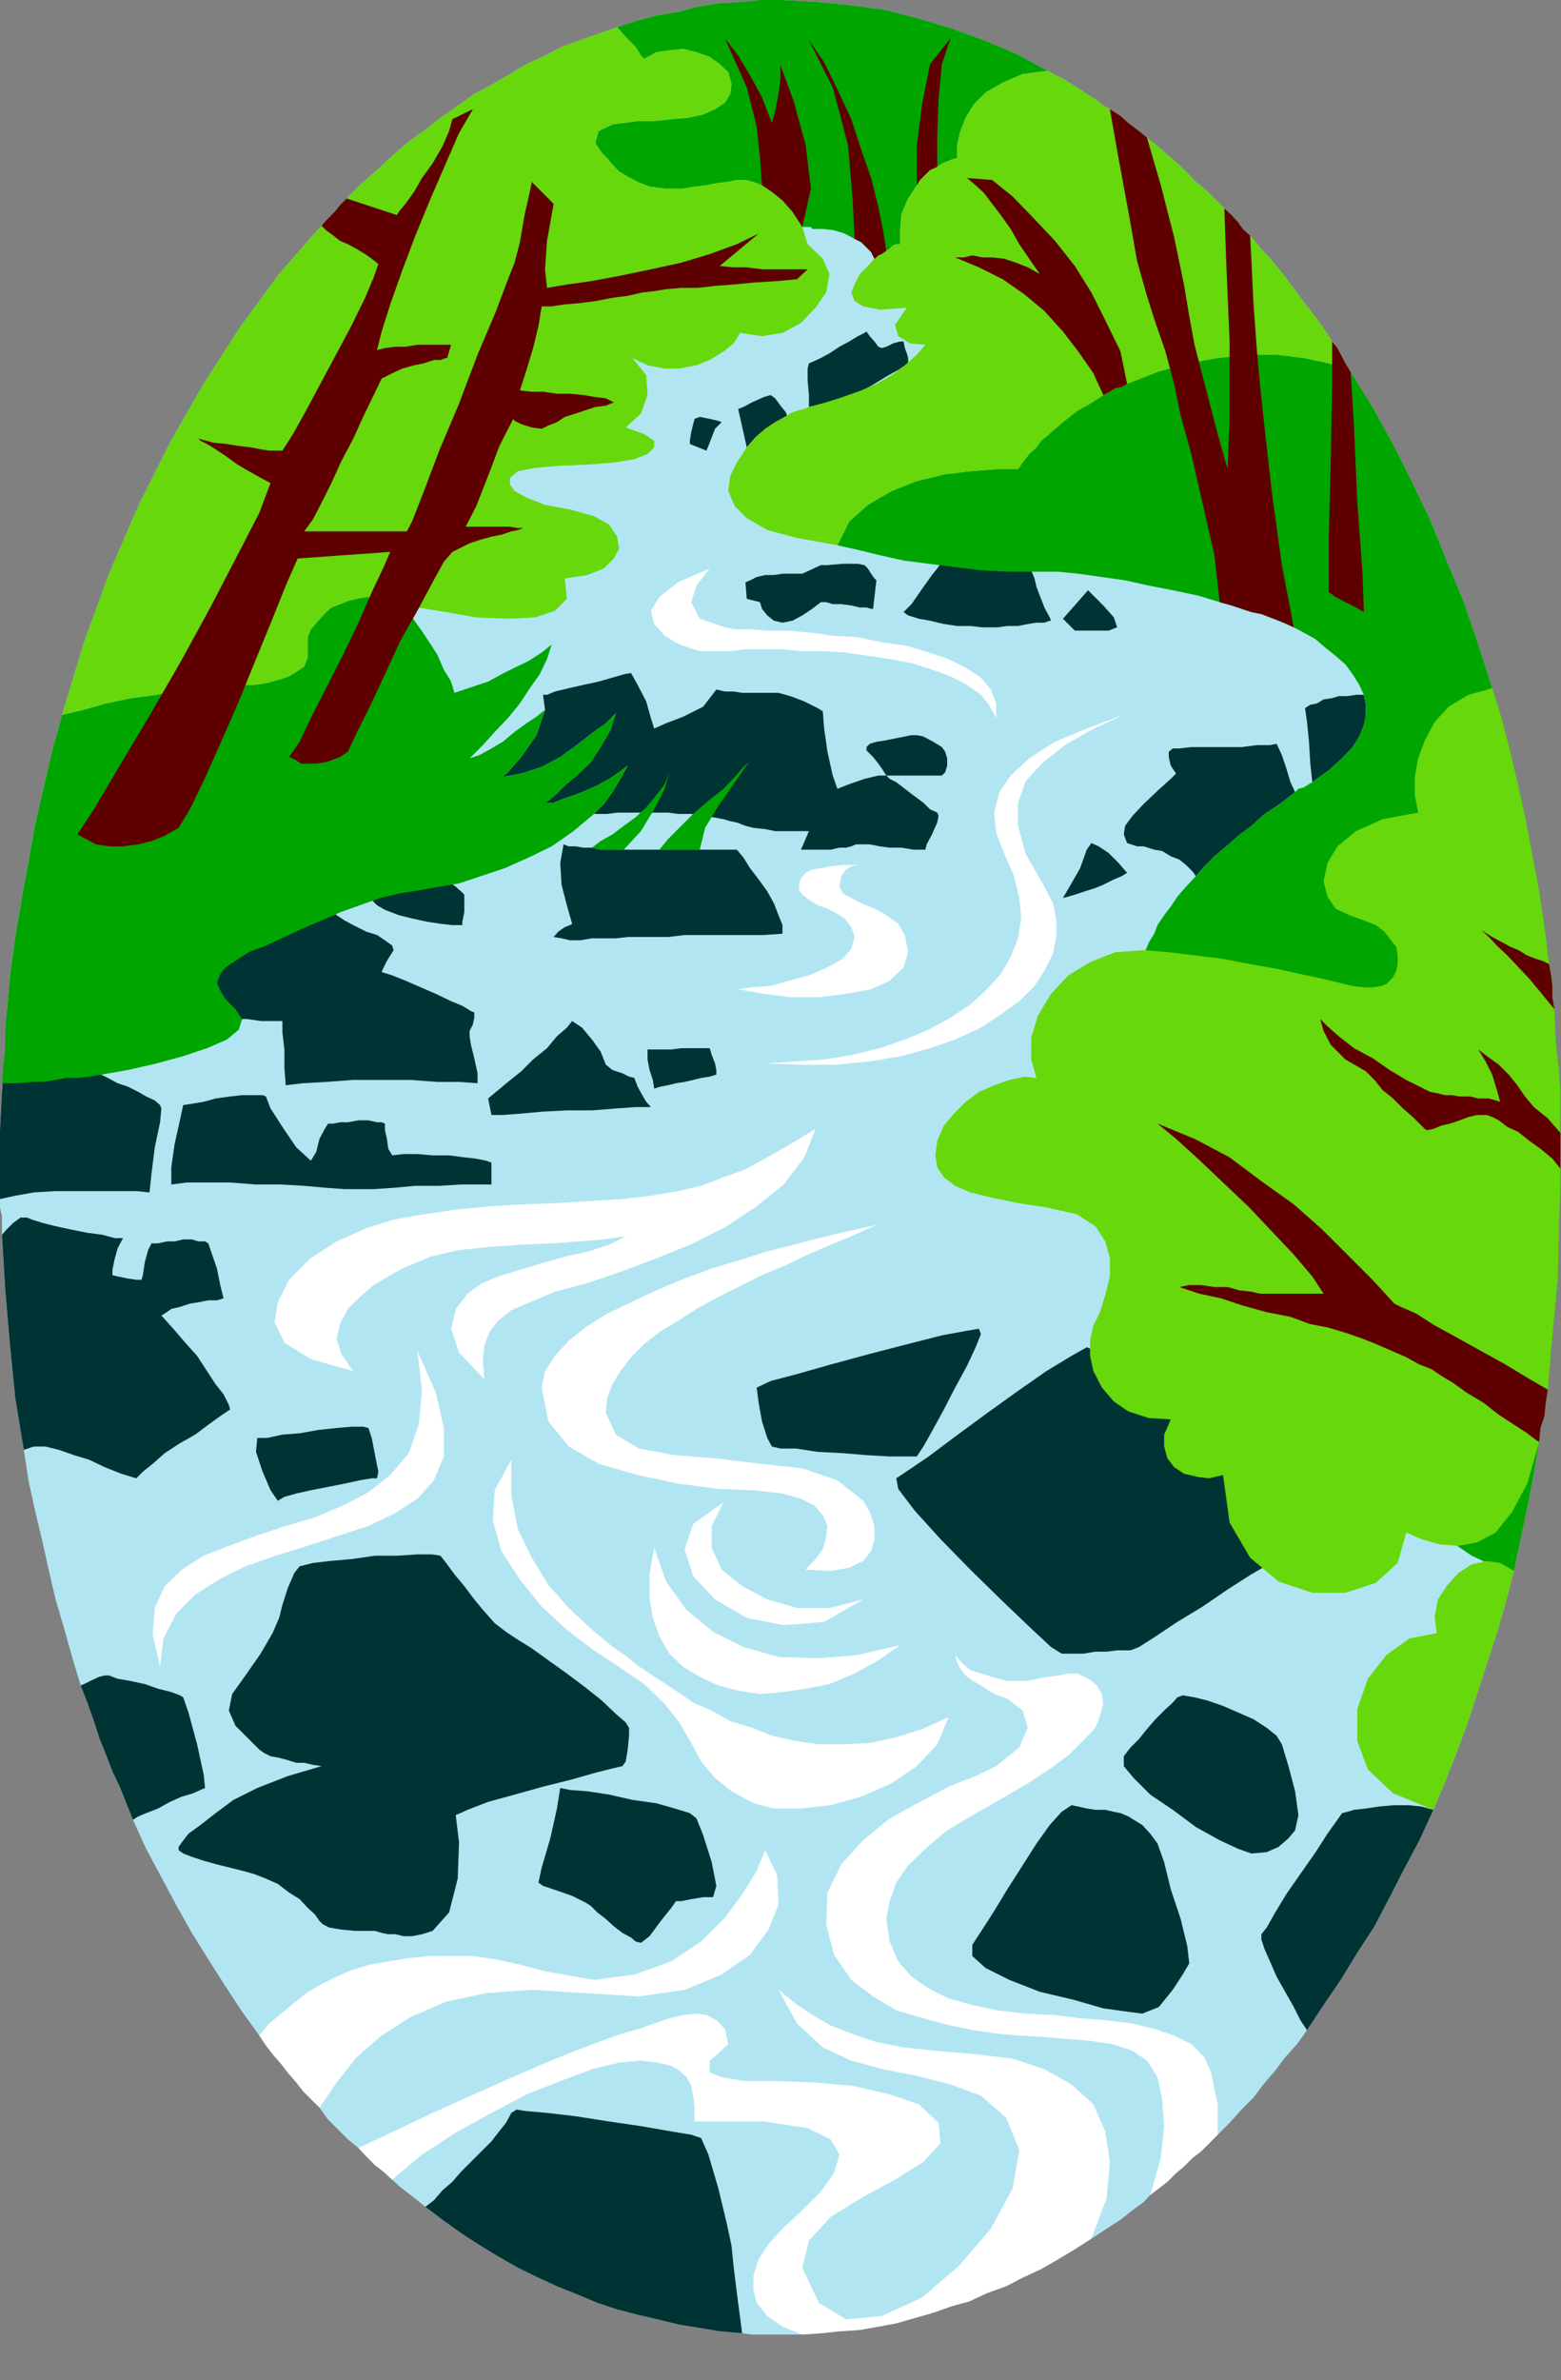 <?xml version="1.0" encoding="UTF-8" standalone="no"?>
<svg
   xmlns:ooo="http://xml.openoffice.org/svg/export"
   xmlns:dc="http://purl.org/dc/elements/1.1/"
   xmlns:cc="http://creativecommons.org/ns#"
   xmlns:rdf="http://www.w3.org/1999/02/22-rdf-syntax-ns#"
   xmlns:svg="http://www.w3.org/2000/svg"
   xmlns="http://www.w3.org/2000/svg"
   xmlns:sodipodi="http://sodipodi.sourceforge.net/DTD/sodipodi-0.dtd"
   xmlns:inkscape="http://www.inkscape.org/namespaces/inkscape"
   version="1.2"
   width="23.6mm"
   height="35.97mm"
   viewBox="0 0 2360 3597"
   preserveAspectRatio="xMidYMid"
   xml:space="preserve"
   id="svg193"
   sodipodi:docname="scn_rivr.svg"
   style="fill-rule:evenodd;stroke-width:28.222;stroke-linejoin:round"
   inkscape:version="0.92.5 (2060ec1f9f, 2020-04-08)"><rect x="0" y="0" width="2360" height="3597" fill="#808080" stroke="none"/><sodipodi:namedview
   pagecolor="#ffffff"
   bordercolor="#666666"
   borderopacity="1"
   objecttolerance="10"
   gridtolerance="10"
   guidetolerance="10"
   inkscape:pageopacity="0"
   inkscape:pageshadow="2"
   inkscape:window-width="664"
   inkscape:window-height="487"
   id="namedview195"
   showgrid="false"
   inkscape:zoom="0.2102413"
   inkscape:cx="44.598426"
   inkscape:cy="67.955904"
   inkscape:window-x="0"
   inkscape:window-y="0"
   inkscape:window-maximized="0"
   inkscape:current-layer="svg193" />
 <defs
   class="ClipPathGroup"
   id="defs8">
  <clipPath
   id="presentation_clip_path"
   clipPathUnits="userSpaceOnUse">
   <rect
   x="0"
   y="0"
   width="21000"
   height="29700"
   id="rect2" />
  </clipPath>
  <clipPath
   id="presentation_clip_path_shrink"
   clipPathUnits="userSpaceOnUse">
   <rect
   x="21"
   y="29"
   width="20958"
   height="29641"
   id="rect5" />
  </clipPath>
 </defs>
 <defs
   class="TextShapeIndex"
   id="defs12">
  <g
   ooo:slide="id1"
   ooo:id-list="id3"
   id="g10" />
 </defs>
 <defs
   class="EmbeddedBulletChars"
   id="defs44">
  <g
   id="bullet-char-template-57356"
   transform="matrix(4.8828125e-4,0,0,-4.8828125e-4,0,0)">
   <path
   d="M 580,1141 1163,571 580,0 -4,571 Z"
   id="path14"
   inkscape:connector-curvature="0" />
  </g>
  <g
   id="bullet-char-template-57354"
   transform="matrix(4.8828125e-4,0,0,-4.8828125e-4,0,0)">
   <path
   d="M 8,1128 H 1137 V 0 H 8 Z"
   id="path17"
   inkscape:connector-curvature="0" />
  </g>
  <g
   id="bullet-char-template-10146"
   transform="matrix(4.8828125e-4,0,0,-4.8828125e-4,0,0)">
   <path
   d="M 174,0 602,739 174,1481 1456,739 Z M 1358,739 309,1346 659,739 Z"
   id="path20"
   inkscape:connector-curvature="0" />
  </g>
  <g
   id="bullet-char-template-10132"
   transform="matrix(4.8828125e-4,0,0,-4.8828125e-4,0,0)">
   <path
   d="M 2015,739 1276,0 H 717 l 543,543 H 174 v 393 h 1086 l -543,545 h 557 z"
   id="path23"
   inkscape:connector-curvature="0" />
  </g>
  <g
   id="bullet-char-template-10007"
   transform="matrix(4.8828125e-4,0,0,-4.8828125e-4,0,0)">
   <path
   d="m 0,-2 c -7,16 -16,29 -25,39 l 381,530 c -94,256 -141,385 -141,387 0,25 13,38 40,38 9,0 21,-2 34,-5 21,4 42,12 65,25 l 27,-13 111,-251 280,301 64,-25 24,25 c 21,-10 41,-24 62,-43 C 886,937 835,863 770,784 769,783 710,716 594,584 L 774,223 c 0,-27 -21,-55 -63,-84 l 16,-20 C 717,90 699,76 672,76 641,76 570,178 457,381 L 164,-76 c -22,-34 -53,-51 -92,-51 -42,0 -63,17 -64,51 -7,9 -10,24 -10,44 0,9 1,19 2,30 z"
   id="path26"
   inkscape:connector-curvature="0" />
  </g>
  <g
   id="bullet-char-template-10004"
   transform="matrix(4.8828125e-4,0,0,-4.8828125e-4,0,0)">
   <path
   d="M 285,-33 C 182,-33 111,30 74,156 52,228 41,333 41,471 c 0,78 14,145 41,201 34,71 87,106 158,106 53,0 88,-31 106,-94 l 23,-176 c 8,-64 28,-97 59,-98 l 735,706 c 11,11 33,17 66,17 42,0 63,-15 63,-46 V 965 c 0,-36 -10,-64 -30,-84 L 442,47 C 390,-6 338,-33 285,-33 Z"
   id="path29"
   inkscape:connector-curvature="0" />
  </g>
  <g
   id="bullet-char-template-9679"
   transform="matrix(4.8828125e-4,0,0,-4.8828125e-4,0,0)">
   <path
   d="M 813,0 C 632,0 489,54 383,161 276,268 223,411 223,592 c 0,181 53,324 160,431 106,107 249,161 430,161 179,0 323,-54 432,-161 108,-107 162,-251 162,-431 0,-180 -54,-324 -162,-431 C 1136,54 992,0 813,0 Z"
   id="path32"
   inkscape:connector-curvature="0" />
  </g>
  <g
   id="bullet-char-template-8226"
   transform="matrix(4.8828125e-4,0,0,-4.8828125e-4,0,0)">
   <path
   d="m 346,457 c -73,0 -137,26 -191,78 -54,51 -81,114 -81,188 0,73 27,136 81,188 54,52 118,78 191,78 73,0 134,-26 185,-79 51,-51 77,-114 77,-187 0,-75 -25,-137 -76,-188 -50,-52 -112,-78 -186,-78 z"
   id="path35"
   inkscape:connector-curvature="0" />
  </g>
  <g
   id="bullet-char-template-8211"
   transform="matrix(4.8828125e-4,0,0,-4.8828125e-4,0,0)">
   <path
   d="M -4,459 H 1135 V 606 H -4 Z"
   id="path38"
   inkscape:connector-curvature="0" />
  </g>
  <g
   id="bullet-char-template-61548"
   transform="matrix(4.8828125e-4,0,0,-4.8828125e-4,0,0)">
   <path
   d="m 173,740 c 0,163 58,303 173,419 116,115 255,173 419,173 163,0 302,-58 418,-173 116,-116 174,-256 174,-419 0,-163 -58,-303 -174,-418 C 1067,206 928,148 765,148 601,148 462,206 346,322 231,437 173,577 173,740 Z"
   id="path41"
   inkscape:connector-curvature="0" />
  </g>
 </defs>
 <g
   id="g49"
   transform="translate(-9320,-13051)">
  <g
   id="id2"
   class="Master_Slide">
   <g
   id="bg-id2"
   class="Background" />
   <g
   id="bo-id2"
   class="BackgroundObjects" />
  </g>
 </g>
 <g
   class="SlideGroup"
   id="g191"
   transform="translate(-9320,-13051)">
  <g
   id="g189">
   <g
   id="container-id1">
    <g
   id="id1"
   class="Slide"
   clip-path="url(#presentation_clip_path)">
     <g
   class="Page"
   id="g185">
      <g
   class="Graphic"
   id="g183">
       <g
   id="id3">
        <rect
   class="BoundingBox"
   x="9320"
   y="13051"
   width="2360"
   height="3597"
   id="rect51"
   style="fill:none;stroke:none" />
        <defs
   id="defs56">
         <clipPath
   id="clip_path_1"
   clipPathUnits="userSpaceOnUse">
          <path
   d="m 9320,13051 h 2359 v 3596 H 9320 Z"
   id="path53"
   inkscape:connector-curvature="0" />
         </clipPath>
        </defs>
        <g
   clip-path="url(#clip_path_1)"
   id="g180">
         <path
   d="m 9320,14863 v 13 l 3,13 v 15 13 l 5,84 7,81 8,81 13,79 7,46 10,46 11,46 10,45 10,43 13,44 12,43 13,43 10,26 10,28 8,25 10,25 10,26 11,23 10,25 10,25 20,44 23,43 23,43 23,41 25,40 26,41 25,38 26,36 10,15 10,13 13,15 10,13 13,15 10,13 12,12 13,13 13,18 15,15 15,15 16,13 12,13 13,13 13,10 13,12 12,11 13,10 13,10 12,10 28,21 28,20 28,18 28,17 28,16 31,15 28,13 30,12 31,13 30,10 31,8 30,7 33,8 31,5 30,5 34,3 15,2 h 15 15 16 7 8 7 8 l 28,-2 28,-3 31,-2 28,-5 27,-5 28,-8 28,-8 28,-10 26,-7 28,-13 28,-10 25,-13 28,-13 26,-15 25,-15 25,-16 11,-7 12,-8 11,-7 12,-8 10,-8 13,-10 10,-7 10,-11 13,-10 13,-10 13,-13 12,-10 13,-13 13,-10 12,-12 13,-13 18,-18 18,-20 18,-18 15,-20 18,-21 15,-20 18,-20 15,-21 25,-38 26,-38 25,-41 26,-40 23,-44 22,-43 23,-43 21,-46 18,-43 17,-43 16,-43 15,-46 15,-46 15,-46 13,-45 13,-49 10,-48 10,-48 10,-51 8,-48 2,-21 6,-18 2,-20 3,-20 7,-82 8,-84 2,-83 3,-84 v -13 -15 -13 -13 -48 l -3,-46 -5,-45 -2,-49 -3,-18 v -17 l -2,-16 -3,-17 -7,-56 -8,-54 -10,-53 -10,-53 -11,-51 -12,-51 -13,-51 -15,-48 -21,-66 -22,-64 -26,-63 -25,-62 -28,-58 -28,-56 -31,-56 -33,-53 -8,-13 -5,-10 -7,-13 -8,-10 -15,-23 -15,-20 -16,-21 -15,-20 -15,-20 -15,-18 -18,-20 -15,-18 -11,-10 -7,-10 -10,-11 -11,-10 -15,-15 -13,-13 -15,-12 -15,-16 -13,-12 -15,-13 -15,-13 -16,-13 -12,-10 -16,-12 -12,-11 -16,-10 -12,-7 -10,-8 -13,-8 -10,-7 -13,-8 -13,-8 -10,-5 -13,-7 -48,-26 -48,-20 -49,-18 -50,-15 -51,-13 -51,-7 -51,-5 -53,-3 h -34 l -30,3 -33,2 -31,5 -30,8 -31,5 -30,8 -31,10 -28,10 -28,10 -28,10 -25,13 -28,13 -25,15 -26,15 -28,15 -25,18 -26,18 -23,18 -25,18 -23,20 -25,23 -23,20 -23,23 -10,10 -8,10 -10,10 -10,11 -64,73 -58,79 -56,87 -51,89 -48,96 -44,102 -38,104 -33,109 -15,54 -13,56 -13,56 -10,56 -10,55 -10,59 -8,58 -5,59 -2,58 -5,59 -3,58 v 59 10 13 10 z"
   id="path58"
   inkscape:connector-curvature="0"
   style="fill:#b2e5f2;stroke:none" />
         <path
   d="m 10393,13910 -20,26 -8,25 13,25 38,13 15,3 h 23 l 26,2 h 30 l 36,3 35,5 36,2 38,8 36,5 33,10 30,10 26,13 23,15 15,18 8,21 v 22 l -11,-20 -12,-15 -21,-15 -25,-13 -28,-10 -31,-10 -33,-6 -33,-5 -35,-5 -33,-2 h -33 l -31,-3 h -28 -25 l -21,3 h -15 -33 l -31,-10 -22,-13 -16,-18 -5,-20 13,-21 28,-22 z"
   id="path60"
   inkscape:connector-curvature="0"
   style="fill:#ffffff;stroke:none" />
         <path
   d="m 11019,14131 -56,21 -48,20 -39,25 -28,26 -17,25 -8,31 3,30 12,31 15,35 8,33 3,31 -5,30 -11,28 -15,26 -23,25 -23,21 -30,20 -33,18 -36,15 -38,13 -41,10 -43,7 -43,3 -46,3 56,2 h 51 l 51,-5 48,-8 43,-12 38,-13 39,-18 30,-20 28,-20 23,-23 15,-23 13,-26 5,-25 v -25 l -5,-26 -13,-25 -28,-49 -12,-43 v -35 l 12,-33 26,-28 33,-26 40,-23 z"
   id="path62"
   inkscape:connector-curvature="0"
   style="fill:#ffffff;stroke:none" />
         <path
   d="m 10617,14358 h -20 l -21,2 -15,3 -13,2 -10,5 -7,8 -3,8 v 10 l 5,7 10,8 13,8 15,5 13,7 13,8 10,13 5,15 -5,18 -13,15 -23,13 -28,12 -30,8 -28,8 -28,2 -21,3 39,7 40,5 h 43 l 41,-5 38,-7 28,-13 21,-20 7,-23 -5,-26 -10,-17 -18,-13 -18,-10 -20,-8 -15,-8 -13,-7 -5,-10 3,-16 7,-10 8,-5 z"
   id="path64"
   inkscape:connector-curvature="0"
   style="fill:#ffffff;stroke:none" />
         <path
   d="m 10052,15135 -2,-27 2,-23 8,-21 13,-17 20,-16 28,-12 38,-16 46,-12 53,-18 56,-21 54,-22 51,-26 45,-30 41,-33 31,-41 17,-43 -38,23 -35,20 -33,18 -33,12 -34,13 -35,8 -41,7 -43,5 -48,3 -49,3 -53,2 -51,3 -51,5 -48,7 -46,8 -41,13 -45,20 -39,25 -33,33 -17,34 -5,30 15,31 40,25 64,18 -18,-26 -7,-23 5,-22 12,-23 18,-18 21,-18 22,-13 21,-12 43,-18 43,-10 49,-5 45,-3 46,-2 41,-3 38,-3 33,-5 -25,13 -31,10 -36,8 -35,10 -33,10 -33,10 -26,11 -20,15 -18,23 -7,30 12,36 z"
   id="path66"
   inkscape:connector-curvature="0"
   style="fill:#ffffff;stroke:none" />
         <path
   d="m 10645,14902 -33,15 -36,15 -35,15 -33,16 -36,15 -36,18 -30,15 -33,18 -28,18 -28,17 -23,18 -20,20 -16,21 -12,20 -8,20 -2,23 15,33 35,21 54,10 63,5 66,8 64,7 53,18 39,31 10,17 7,21 v 20 l -5,18 -12,15 -21,10 -28,5 -38,-2 15,-16 11,-15 5,-18 2,-17 -7,-16 -13,-15 -20,-10 -28,-8 -44,-5 -53,-2 -61,-8 -61,-13 -59,-17 -45,-26 -31,-38 -10,-51 5,-25 15,-23 21,-23 25,-20 33,-21 36,-17 38,-18 43,-18 41,-15 43,-13 41,-13 40,-10 38,-10 34,-8 30,-7 z"
   id="path68"
   inkscape:connector-curvature="0"
   style="fill:#ffffff;stroke:none" />
         <path
   d="m 10309,15390 -7,40 v 36 l 5,30 10,28 15,26 21,20 25,15 28,13 30,8 33,5 34,-3 35,-5 36,-7 38,-16 36,-20 33,-23 -64,15 -61,5 -59,-2 -53,-15 -46,-23 -40,-33 -31,-43 z"
   id="path70"
   inkscape:connector-curvature="0"
   style="fill:#ffffff;stroke:none" />
         <path
   d="m 10414,15321 -46,33 -13,38 13,41 33,35 48,28 56,11 61,-5 59,-34 -51,13 h -49 l -45,-13 -38,-20 -31,-25 -15,-33 v -33 z"
   id="path72"
   inkscape:connector-curvature="0"
   style="fill:#ffffff;stroke:none" />
         <path
   d="m 10093,15257 v 54 l 10,51 21,43 25,41 31,35 33,31 30,25 28,20 13,11 18,12 20,13 23,15 23,16 28,12 28,16 33,10 30,12 36,8 35,5 h 39 l 38,-2 38,-8 41,-13 40,-18 -17,41 -31,33 -38,26 -46,20 -46,13 -45,5 h -41 l -31,-8 -33,-18 -25,-20 -21,-25 -15,-28 -18,-31 -22,-28 -31,-30 -41,-28 -35,-23 -41,-31 -38,-35 -33,-41 -28,-43 -13,-46 3,-46 z"
   id="path74"
   inkscape:connector-curvature="0"
   style="fill:#ffffff;stroke:none" />
         <path
   d="m 11151,16183 -10,-23 -20,-20 -26,-13 -30,-10 -33,-8 -39,-5 -40,-3 -41,-5 -43,-2 -41,-5 -38,-8 -36,-10 -30,-15 -26,-18 -20,-23 -13,-30 -5,-34 5,-27 10,-28 18,-26 26,-25 30,-26 38,-23 44,-25 43,-25 35,-23 28,-21 23,-23 16,-17 7,-18 5,-18 -2,-15 -8,-13 -8,-7 -10,-6 -12,-5 h -13 l -15,3 -16,2 -15,3 -15,3 h -15 -18 l -21,-6 -17,-5 -16,-5 -12,-10 -11,-13 3,11 5,10 8,10 10,8 13,7 12,8 13,7 15,5 23,18 8,26 -13,30 -35,28 -31,15 -41,16 -43,23 -46,25 -40,33 -33,36 -21,43 -2,48 12,46 26,38 33,25 35,21 41,12 41,11 35,7 34,5 33,3 35,2 36,3 38,3 33,5 31,10 22,15 16,25 7,33 3,41 -5,48 -16,56 13,-10 13,-10 13,-13 12,-10 13,-13 13,-10 12,-12 13,-13 v -26 -20 l -5,-23 z"
   id="path76"
   inkscape:connector-curvature="0"
   style="fill:#ffffff;stroke:none" />
         <path
   d="m 9803,16236 -13,-13 -12,-12 -10,-13 -13,-15 -10,-13 -13,-15 -10,-13 -10,-15 15,-18 18,-15 18,-15 20,-16 20,-12 26,-13 23,-10 27,-8 28,-5 31,-5 30,-3 h 31 36 l 35,5 36,8 38,10 74,13 61,-8 56,-20 45,-30 36,-36 28,-38 20,-33 13,-31 18,38 2,44 -15,38 -28,38 -43,30 -56,23 -69,10 -81,-5 -81,-5 -69,5 -61,13 -53,23 -44,28 -38,33 -30,38 z"
   id="path78"
   inkscape:connector-curvature="0"
   style="fill:#ffffff;stroke:none" />
         <path
   d="m 10970,16434 -25,16 -25,15 -26,15 -28,13 -25,13 -28,10 -28,13 -26,7 -28,10 -28,8 -28,8 -27,5 -28,5 -31,2 -28,3 -28,2 -30,-12 -23,-16 -16,-20 -5,-20 v -21 l 8,-25 15,-23 23,-25 28,-26 28,-28 20,-28 8,-28 -13,-23 -35,-17 -66,-10 h -105 v -21 l -2,-18 -3,-15 -7,-13 -11,-10 -12,-7 -21,-5 -25,-3 -33,3 -41,10 -48,18 -51,20 -53,28 -54,30 -51,33 -45,38 -13,-12 -13,-10 -13,-13 -12,-13 53,-25 59,-28 58,-26 56,-25 53,-23 49,-20 40,-15 31,-11 25,-7 23,-8 23,-8 21,-5 20,-2 15,2 15,8 13,13 5,23 -13,12 -15,13 v 18 l 18,7 36,6 h 48 l 56,2 58,5 56,13 44,15 30,28 3,31 -26,28 -43,27 -48,26 -49,30 -33,36 -10,41 25,53 41,25 54,-5 61,-28 56,-48 48,-56 33,-61 10,-58 -20,-49 -38,-33 -46,-17 -51,-13 -51,-10 -48,-13 -43,-20 -39,-36 -28,-51 26,21 25,17 28,16 31,12 38,13 41,8 48,5 58,5 59,7 48,16 41,23 33,30 18,41 7,46 -5,55 z"
   id="path80"
   inkscape:connector-curvature="0"
   style="fill:#ffffff;stroke:none" />
         <path
   d="m 9951,15092 28,64 12,53 v 43 l -15,36 -25,28 -36,23 -38,18 -46,15 -46,15 -48,15 -46,16 -40,20 -36,23 -28,28 -20,38 -5,43 -11,-48 3,-41 15,-33 26,-25 33,-21 38,-15 41,-15 45,-15 44,-13 43,-18 38,-20 33,-26 28,-33 15,-43 5,-51 z"
   id="path82"
   inkscape:connector-curvature="0"
   style="fill:#ffffff;stroke:none" />
         <path
   d="m 9356,15242 -13,-79 -8,-81 -7,-81 -5,-84 7,-8 10,-10 11,-8 h 10 l 7,3 16,5 20,5 23,5 25,5 23,3 18,5 h 13 l -8,15 -5,18 -3,15 v 8 l 8,2 15,3 13,2 h 8 l 2,-7 3,-20 5,-18 5,-10 h 10 l 13,-3 h 12 l 13,-3 h 13 l 10,3 h 10 l 5,3 5,15 8,23 5,25 5,20 -10,3 h -13 l -15,3 -13,2 -15,5 -13,3 -7,5 -8,5 18,20 18,21 18,20 15,23 13,20 12,15 8,16 2,7 -15,10 -18,13 -20,15 -23,13 -23,15 -18,16 -15,12 -10,10 -23,-7 -25,-10 -23,-11 -23,-7 -23,-8 -20,-5 h -18 z"
   id="path84"
   inkscape:connector-curvature="0"
   style="fill:#003333;stroke:none" />
         <path
   d="m 9521,15801 -10,-25 -10,-25 -11,-23 -10,-26 -10,-25 -8,-25 -10,-28 -10,-26 5,-2 10,-5 13,-6 8,-2 h 7 l 13,5 18,3 23,5 20,7 20,5 13,5 5,3 8,23 13,48 10,46 2,20 -7,3 -11,5 -17,5 -18,8 -18,10 -18,7 -12,5 z"
   id="path86"
   inkscape:connector-curvature="0"
   style="fill:#003333;stroke:none" />
         <path
   d="m 10442,16577 -34,-3 -30,-5 -31,-5 -33,-8 -30,-7 -31,-8 -30,-10 -31,-13 -30,-12 -28,-13 -31,-15 -28,-16 -28,-17 -28,-18 -28,-20 -28,-21 13,-10 13,-15 15,-13 13,-15 15,-15 13,-13 10,-10 8,-8 10,-13 12,-15 8,-15 8,-5 12,2 34,3 43,5 51,8 48,7 46,8 30,5 15,5 11,25 15,51 13,54 7,33 3,30 5,41 5,38 z"
   id="path88"
   inkscape:connector-curvature="0"
   style="fill:#003333;stroke:none" />
         <path
   d="m 11487,15786 -21,46 -23,43 -22,43 -23,44 -26,40 -25,41 -26,38 -25,38 -10,-15 -10,-20 -13,-23 -13,-23 -10,-23 -8,-18 -5,-15 v -8 l 8,-10 13,-23 17,-28 23,-33 21,-30 18,-28 15,-21 7,-10 8,-2 10,-3 18,-2 20,-3 23,-2 h 21 l 20,2 z"
   id="path90"
   inkscape:connector-curvature="0"
   style="fill:#003333;stroke:none" />
         <path
   d="m 11382,14101 3,15 v 15 l -3,16 -7,17 -10,16 -16,17 -20,18 -25,18 -3,-28 -2,-33 -3,-30 -3,-21 8,-5 10,-2 10,-6 13,-2 10,-3 h 13 l 13,-2 z"
   id="path92"
   inkscape:connector-curvature="0"
   style="fill:#003333;stroke:none" />
         <path
   d="m 11278,14248 -23,18 -23,15 -20,18 -20,15 -18,16 -18,15 -15,15 -13,15 -5,-7 -10,-10 -10,-8 -13,-5 -13,-8 -12,-2 -16,-5 h -10 l -15,-5 -5,-13 2,-13 11,-15 17,-18 21,-20 20,-18 8,-8 -8,-12 -3,-13 v -8 l 6,-5 h 10 l 18,-2 h 22 28 26 l 23,-3 h 20 l 10,-2 8,17 7,21 6,20 z"
   id="path94"
   inkscape:connector-curvature="0"
   style="fill:#003333;stroke:none" />
         <path
   d="m 9320,14863 v -12 -10 -13 -10 -59 l 3,-58 5,-59 2,-58 h 5 l 16,-5 17,-3 26,-7 25,-5 23,-3 20,-5 h 13 l -2,119 10,5 15,8 15,5 16,8 12,7 13,6 8,7 2,5 -2,21 -8,38 -5,40 -3,28 -20,-2 h -25 -31 -33 -33 l -33,2 -28,5 z"
   id="path96"
   inkscape:connector-curvature="0"
   style="fill:#003333;stroke:none" />
         <path
   d="m 10693,13600 -15,10 -18,10 -18,11 -17,10 -21,7 -20,8 -20,5 -21,5 v -18 l -2,-22 v -18 l 2,-8 5,-2 13,-6 13,-7 15,-10 15,-8 13,-8 10,-5 3,-2 5,7 7,8 6,8 5,2 7,-2 10,-5 11,-3 h 5 l 2,10 3,8 2,7 z"
   id="path98"
   inkscape:connector-curvature="0"
   style="fill:#003333;stroke:none" />
         <path
   d="m 9709,15224 h 15 l 23,-5 26,-2 28,-5 28,-3 23,-2 h 17 l 8,2 5,15 5,26 5,25 -2,10 h -8 l -18,3 -23,5 -25,5 -26,5 -22,5 -18,5 -10,6 -11,-16 -12,-28 -10,-30 z"
   id="path100"
   inkscape:connector-curvature="0"
   style="fill:#003333;stroke:none" />
         <path
   d="m 10706,15252 10,-15 13,-23 18,-33 17,-33 18,-33 13,-28 8,-20 -3,-8 -18,3 -38,7 -51,13 -58,15 -59,16 -53,15 -38,10 -21,10 3,23 5,28 8,25 7,13 13,3 h 23 l 33,5 38,2 36,3 35,2 h 26 z"
   id="path102"
   inkscape:connector-curvature="0"
   style="fill:#003333;stroke:none" />
         <path
   d="m 10963,15087 13,5 20,5 25,11 31,12 28,10 25,11 18,7 10,5 8,13 15,28 23,41 23,45 20,46 18,41 10,28 v 12 l -12,8 -26,15 -36,23 -38,26 -38,23 -33,22 -25,16 -13,5 h -8 -12 l -16,2 h -17 l -18,3 h -15 -11 -7 l -16,-10 -30,-28 -43,-41 -49,-48 -45,-46 -39,-43 -25,-33 -3,-16 18,-12 31,-21 40,-30 49,-36 46,-33 43,-30 38,-23 z"
   id="path104"
   inkscape:connector-curvature="0"
   style="fill:#003333;stroke:none" />
         <path
   d="m 11108,15613 18,3 20,5 23,8 23,10 23,10 20,13 15,12 8,13 10,33 10,38 5,36 -5,23 -10,12 -15,13 -18,8 -23,2 -20,-7 -28,-13 -36,-20 -35,-26 -34,-23 -25,-25 -15,-18 v -15 l 10,-13 13,-13 12,-15 13,-15 13,-13 13,-12 7,-8 z"
   id="path106"
   inkscape:connector-curvature="0"
   style="fill:#003333;stroke:none" />
         <path
   d="m 10940,15779 10,2 13,3 13,2 h 15 l 13,3 10,2 12,5 8,5 13,8 12,13 11,15 10,28 10,41 15,45 10,41 3,26 -10,17 -15,23 -21,26 -25,10 -23,-3 -36,-5 -45,-13 -51,-12 -46,-18 -36,-18 -20,-18 v -17 l 15,-23 18,-28 20,-33 23,-36 21,-33 20,-28 18,-20 z"
   id="path108"
   inkscape:connector-curvature="0"
   style="fill:#003333;stroke:none" />
         <path
   d="m 10167,15753 15,3 26,2 33,5 35,8 36,5 28,8 23,7 10,8 10,25 13,41 7,36 -5,17 h -15 l -18,3 -15,3 h -8 l -7,10 -16,20 -17,23 -13,10 -8,-2 -7,-6 -13,-7 -13,-10 -12,-11 -13,-10 -10,-10 -8,-5 -20,-10 -23,-8 -21,-7 -7,-5 5,-23 13,-44 10,-45 z"
   id="path110"
   inkscape:connector-curvature="0"
   style="fill:#003333;stroke:none" />
         <path
   d="m 9773,15418 20,-5 25,-3 34,-3 35,-5 h 33 l 31,-2 h 23 l 12,2 10,13 11,15 15,18 15,20 15,18 16,18 17,13 18,12 21,13 25,18 28,20 28,21 25,20 21,20 15,13 5,8 v 12 l -2,21 -3,18 -5,7 -13,3 -28,7 -35,10 -44,11 -43,12 -40,11 -31,12 -18,8 5,41 -2,55 -13,51 -25,28 -16,5 -15,3 h -13 l -12,-3 h -11 l -10,-2 -10,-3 h -10 -20 l -21,-2 -18,-3 -10,-5 -5,-5 -7,-10 -11,-10 -12,-13 -16,-10 -17,-13 -18,-8 -18,-7 -18,-5 -20,-5 -20,-5 -18,-5 -18,-6 -13,-5 -7,-5 v -5 l 5,-7 10,-13 18,-13 23,-18 27,-20 36,-18 46,-18 51,-15 -13,-2 -13,-3 h -12 l -16,-5 -12,-3 -11,-2 -10,-5 -7,-5 -16,-16 -20,-20 -10,-23 5,-25 20,-28 23,-33 18,-31 10,-23 5,-20 8,-25 10,-23 z"
   id="path112"
   inkscape:connector-curvature="0"
   style="fill:#003333;stroke:none" />
         <path
   d="m 9597,14721 13,-2 18,-3 18,-5 22,-3 18,-2 h 18 13 l 5,2 7,18 18,28 21,31 22,20 8,-13 5,-20 8,-15 5,-8 h 8 l 10,-2 h 12 l 16,-3 h 15 l 13,3 h 7 l 5,2 v 10 l 3,13 2,15 6,10 17,-2 h 21 l 23,2 h 25 l 23,3 18,2 15,3 8,3 v 33 h -21 -25 l -33,2 h -36 l -33,3 -30,2 h -26 -18 l -28,-2 -33,-3 -35,-2 h -38 l -39,-3 h -35 -31 l -23,3 v -26 l 5,-35 8,-36 z"
   id="path114"
   inkscape:connector-curvature="0"
   style="fill:#003333;stroke:none" />
         <path
   d="m 9668,14403 h 11 15 18 20 20 18 l 15,3 8,2 5,6 8,5 12,7 11,8 12,8 13,7 10,5 10,5 16,5 12,8 11,8 2,7 -5,8 -5,8 -5,10 -3,7 16,5 20,8 23,10 23,10 23,11 17,7 13,8 5,2 v 8 l -2,10 -5,10 v 8 l 2,13 5,20 5,23 v 15 l -28,-2 h -33 l -40,-3 h -44 -43 l -41,3 -35,2 -26,3 -2,-26 v -28 l -3,-25 v -18 h -15 -18 l -20,-3 h -21 -20 l -18,-2 h -15 -13 v -28 -33 l 3,-28 5,-18 8,-18 15,-22 15,-26 z"
   id="path116"
   inkscape:connector-curvature="0"
   style="fill:#003333;stroke:none" />
         <path
   d="m 9925,14345 10,2 13,6 15,7 16,10 15,10 15,11 8,7 5,5 v 11 15 l -3,15 v 5 h -15 l -18,-2 -20,-3 -23,-5 -20,-5 -21,-8 -12,-7 -11,-11 3,-20 8,-20 15,-15 z"
   id="path118"
   inkscape:connector-curvature="0"
   style="fill:#003333;stroke:none" />
         <path
   d="m 10058,14711 12,-10 18,-15 20,-16 18,-18 21,-17 15,-18 15,-13 8,-10 15,10 15,18 13,18 8,20 10,8 15,5 10,5 8,2 5,13 7,13 6,10 7,8 h -23 l -28,2 -38,3 h -38 l -38,2 -33,3 -26,2 h -17 z"
   id="path120"
   inkscape:connector-curvature="0"
   style="fill:#003333;stroke:none" />
         <path
   d="m 10299,14637 h 8 12 16 l 15,-2 h 13 15 10 5 l 3,10 5,13 2,10 v 7 l -10,3 -13,2 -12,3 -13,3 -13,2 -12,3 -11,2 -10,3 -2,-13 -5,-15 -3,-16 z"
   id="path122"
   inkscape:connector-curvature="0"
   style="fill:#003333;stroke:none" />
         <path
   d="m 10172,14327 8,3 h 10 l 12,2 h 13 l 13,3 h 10 13 12 13 15 13 13 15 15 16 15 18 15 13 10 l 10,12 10,16 13,17 13,18 10,18 7,18 6,15 v 13 l -28,2 h -31 -30 -31 -28 l -25,3 h -26 -18 -17 l -18,2 h -18 -18 l -18,3 h -15 l -13,-3 -12,-2 7,-8 10,-7 8,-3 3,-2 -8,-28 -8,-31 -2,-33 z"
   id="path124"
   inkscape:connector-curvature="0"
   style="fill:#003333;stroke:none" />
         <path
   d="m 10660,14223 -5,-8 -7,-10 -8,-10 -10,-10 v -5 l 5,-5 10,-3 13,-2 15,-3 15,-3 10,-2 h 8 l 10,2 15,8 13,8 5,7 3,10 v 11 l -3,10 -5,5 h -5 -8 -12 -13 -13 -15 -10 z"
   id="path126"
   inkscape:connector-curvature="0"
   style="fill:#003333;stroke:none" />
         <path
   d="m 10927,14408 10,-17 16,-28 10,-28 7,-10 11,5 15,10 15,15 13,15 -8,5 -12,5 -16,8 -12,5 -16,5 -15,5 -10,3 z"
   id="path128"
   inkscape:connector-curvature="0"
   style="fill:#003333;stroke:none" />
         <path
   d="m 10927,13986 38,-43 8,8 15,15 16,18 5,15 -13,5 h -20 -21 -10 z"
   id="path130"
   inkscape:connector-curvature="0"
   style="fill:#003333;stroke:none" />
         <path
   d="m 10686,13976 12,-12 16,-23 15,-21 8,-10 5,-7 5,-13 7,-13 10,-5 11,-2 h 12 l 16,-3 h 15 l 15,-3 h 13 10 3 l 2,3 5,5 5,8 5,7 v 11 l 3,15 5,12 3,13 5,13 7,18 8,15 2,5 h -2 l -8,3 h -12 l -13,2 -15,3 h -16 l -15,2 h -10 -13 l -18,-2 h -20 l -20,-3 -21,-5 -17,-3 -16,-5 z"
   id="path132"
   inkscape:connector-curvature="0"
   style="fill:#003333;stroke:none" />
         <path
   d="m 10447,13931 7,-3 10,-5 13,-3 h 13 l 13,-2 h 12 10 8 l 28,-13 h 10 l 23,-2 h 23 l 10,2 5,5 5,8 5,7 3,3 -5,43 h -3 l -7,-2 h -10 l -13,-3 -15,-2 h -13 l -10,-3 h -8 l -13,10 -15,10 -15,8 -15,3 -13,-3 -10,-8 -8,-10 -3,-10 -20,-5 z"
   id="path134"
   inkscape:connector-curvature="0"
   style="fill:#003333;stroke:none" />
         <path
   d="m 10363,13722 v -5 l 2,-13 3,-12 2,-8 8,-3 15,3 13,3 5,2 -10,10 -5,13 -5,13 -3,7 z"
   id="path136"
   inkscape:connector-curvature="0"
   style="fill:#003333;stroke:none" />
         <path
   d="m 10144,14124 -13,38 -23,33 -20,23 -8,7 28,-5 31,-10 28,-15 25,-18 23,-18 21,-15 10,-10 5,-5 -8,25 -15,26 -15,23 -21,20 -18,15 -15,15 -10,8 -5,3 h 13 l 15,-6 15,-5 18,-7 18,-8 18,-10 15,-10 13,-10 -11,20 -12,20 -13,18 -15,15 h 2 8 10 l 15,-2 h 13 15 13 10 10 16 l 15,2 h 20 l 18,3 15,2 16,3 10,3 10,2 13,5 12,3 18,2 15,3 h 18 15 18 l -12,28 h 2 8 10 13 12 l 13,-3 h 10 l 8,-2 7,-3 h 8 13 l 15,3 15,2 h 18 l 18,3 h 18 l 2,-8 8,-15 8,-18 2,-10 -2,-5 -11,-5 -10,-10 -15,-11 -13,-10 -13,-10 -10,-5 -5,-5 h -12 l -21,5 -23,8 -18,7 -7,-20 -8,-36 -5,-35 -2,-26 -8,-5 -20,-10 -21,-8 -18,-5 h -7 -8 -13 -12 -15 l -13,-2 h -13 l -13,-3 -20,26 -10,5 -20,10 -26,10 -18,8 -5,-16 -7,-25 -13,-25 -10,-18 -11,2 -17,5 -21,6 -23,5 -22,5 -21,5 -12,5 h -6 z"
   id="path138"
   inkscape:connector-curvature="0"
   style="fill:#003333;stroke:none" />
         <path
   d="m 10510,13679 -18,10 -15,10 -15,13 -13,15 -13,-58 8,-3 13,-7 18,-8 10,-3 7,5 8,11 8,10 z"
   id="path140"
   inkscape:connector-curvature="0"
   style="fill:#003333;stroke:none" />
         <path
   d="m 10904,13158 -48,-26 -48,-20 -49,-18 -50,-15 -51,-13 -51,-7 -51,-5 -53,-3 h -34 l -30,3 -33,2 -31,5 -30,8 -31,5 -30,8 -31,10 13,15 15,15 8,13 5,5 18,-10 20,-3 21,-2 20,5 20,7 15,11 13,12 5,18 -2,15 -8,13 -15,10 -18,8 -23,5 -25,2 -26,3 h -25 l -38,5 -21,10 -5,18 10,15 8,8 8,10 10,10 13,8 15,8 18,7 23,3 h 28 l 17,-3 18,-2 15,-3 16,-2 15,-3 h 13 l 12,3 13,5 15,10 16,13 15,17 15,23 h 5 3 5 l 2,3 h 16 l 17,2 16,5 15,8 10,5 8,8 7,7 5,10 3,-2 3,-3 5,-2 7,-5 5,-3 5,-5 5,-2 h 6 v -23 l 2,-23 10,-23 13,-20 5,-8 8,-8 7,-7 11,-5 7,-5 8,-3 7,-3 8,-2 v -20 l 5,-21 8,-20 12,-20 18,-18 26,-15 30,-13 z"
   id="path142"
   inkscape:connector-curvature="0"
   style="fill:#00a500;stroke:none" />
         <path
   d="m 11609,15425 10,-48 10,-48 10,-51 8,-48 2,-21 6,-18 2,-20 3,-20 7,-82 8,-84 2,-83 3,-84 v -13 -15 -13 -13 -48 l -3,-46 -5,-45 -2,-49 -3,-18 v -17 l -2,-16 -3,-17 -7,-56 -8,-54 -10,-53 -10,-53 -11,-51 -12,-51 -13,-51 -15,-48 -21,-66 -22,-64 -26,-63 -25,-62 -28,-58 -28,-56 -31,-56 -33,-53 -33,-13 -38,-8 -41,-5 h -43 l -46,5 -46,8 -45,13 -46,18 -8,5 -10,2 -8,5 -10,5 -12,8 -13,8 -13,7 -13,10 -10,8 -12,10 -11,10 -10,8 -7,10 -11,10 -10,13 -7,10 h -33 l -39,3 -40,5 -41,10 -38,15 -36,21 -28,25 -18,36 31,7 33,8 36,8 38,5 40,5 41,5 41,2 h 43 31 l 30,3 36,5 35,5 36,8 36,7 38,8 33,10 18,5 15,5 15,5 15,3 13,5 13,5 12,5 11,5 15,8 18,10 15,13 15,12 15,13 11,15 10,16 7,15 3,15 v 15 l -3,16 -7,17 -10,16 -16,17 -20,18 -25,18 -5,3 -8,5 -8,2 -5,5 -23,18 -23,15 -20,18 -20,15 -18,16 -18,15 -15,15 -13,15 -15,16 -13,15 -10,15 -10,13 -10,15 -5,13 -8,13 -5,12 -15,49 -11,50 -10,54 -5,53 v 54 l 3,53 10,53 15,54 20,53 28,51 34,48 43,49 53,45 61,43 69,39 81,35 15,23 18,26 18,22 18,23 23,21 25,17 28,13 z"
   id="path144"
   inkscape:connector-curvature="0"
   style="fill:#00a500;stroke:none" />
         <path
   d="m 9473,14675 40,-7 44,-10 40,-11 36,-12 30,-13 18,-15 5,-16 -10,-15 -15,-15 -8,-13 -5,-12 5,-13 8,-10 15,-10 20,-13 26,-10 28,-13 28,-13 28,-12 30,-13 28,-10 31,-11 30,-7 31,-5 28,-5 30,-5 33,-11 36,-12 36,-16 35,-17 33,-23 31,-26 15,-15 13,-18 12,-20 11,-20 -13,10 -15,10 -18,10 -18,8 -18,7 -15,5 -15,6 h -13 l 5,-3 10,-8 15,-15 18,-15 21,-20 15,-23 15,-26 8,-25 -5,5 -10,10 -21,15 -23,18 -25,18 -28,15 -31,10 -28,5 8,-7 20,-23 23,-33 13,-38 -3,2 -10,8 -15,10 -18,13 -18,15 -17,10 -18,10 -15,5 20,-20 18,-20 20,-21 18,-22 15,-23 15,-21 11,-23 7,-22 -15,12 -20,13 -21,10 -20,10 -20,11 -21,7 -15,5 -15,5 -5,-17 -11,-18 -10,-23 -13,-20 -12,-18 -13,-18 -13,-15 -12,-8 -13,-5 h -15 l -16,-3 -15,3 -13,3 -12,5 -13,5 -8,7 -12,13 -11,13 -5,12 v 18 13 l -5,13 -10,7 -13,8 -15,5 -18,5 -20,3 h -20 -23 l -31,5 -35,2 -38,8 -39,5 -38,8 -35,10 -31,7 -15,54 -13,56 -13,56 -10,56 -10,55 -10,59 -8,58 -5,59 -2,25 v 26 l -3,28 -2,25 h 22 l 23,-2 h 18 l 18,-3 15,-3 h 18 l 18,-2 z"
   id="path146"
   inkscape:connector-curvature="0"
   style="fill:#00a500;stroke:none" />
         <path
   d="m 10263,14335 h -12 -13 -10 l -13,-3 13,-10 18,-10 17,-13 18,-13 16,-15 15,-18 13,-17 7,-18 -7,25 -16,31 -20,33 z"
   id="path148"
   inkscape:connector-curvature="0"
   style="fill:#00a500;stroke:none" />
         <path
   d="m 10378,14335 h -15 -16 -15 -15 l 13,-16 17,-17 21,-21 23,-20 23,-18 17,-18 13,-15 8,-7 -23,33 -23,33 -20,33 z"
   id="path150"
   inkscape:connector-curvature="0"
   style="fill:#00a500;stroke:none" />
         <path
   d="m 11487,15786 18,-43 17,-43 16,-43 15,-46 15,-46 15,-46 13,-45 13,-49 -21,-12 -20,-3 -23,5 -20,13 -18,20 -13,20 -5,26 3,25 -41,8 -35,25 -28,36 -16,46 v 48 l 16,43 38,36 z"
   id="path152"
   inkscape:connector-curvature="0"
   style="fill:#66d80c;stroke:none" />
         <path
   d="m 11052,14487 35,3 41,5 41,5 41,8 40,7 36,8 33,7 25,6 21,5 17,2 h 13 l 13,-2 8,-3 5,-5 5,-5 5,-10 2,-10 v -13 l -2,-13 -8,-10 -10,-13 -13,-10 -18,-7 -22,-8 -21,-10 -12,-18 -6,-23 6,-28 15,-25 28,-23 40,-18 54,-10 -5,-26 v -28 l 5,-28 10,-27 15,-28 21,-23 30,-18 36,-10 15,48 13,51 12,51 11,51 10,53 10,53 8,54 7,56 3,17 2,16 v 17 l 3,18 2,49 5,45 3,46 v 48 13 13 15 13 l -3,84 -2,83 -8,84 -7,82 -3,20 -2,20 -6,18 -2,21 -18,63 -23,43 -25,31 -28,15 -28,5 -28,-2 -28,-8 -23,-10 -13,46 -33,30 -46,15 h -50 l -51,-17 -43,-36 -31,-53 -10,-72 -21,5 -17,-2 -21,-5 -15,-10 -10,-13 -5,-18 v -18 l 10,-23 -33,-2 -31,-10 -22,-15 -18,-21 -13,-25 -5,-23 v -23 l 5,-23 10,-20 8,-26 7,-28 v -28 l -7,-25 -15,-23 -28,-18 -44,-10 -45,-7 -39,-8 -33,-8 -23,-10 -17,-13 -10,-15 -3,-18 3,-22 10,-23 15,-18 18,-18 20,-15 23,-10 23,-8 23,-5 18,2 -8,-28 v -33 l 10,-33 20,-33 26,-28 33,-20 38,-15 41,-3 z"
   id="path154"
   inkscape:connector-curvature="0"
   style="fill:#66d80c;stroke:none" />
         <path
   d="m 9918,13961 33,8 43,7 46,8 48,2 41,-2 30,-10 18,-18 -3,-31 34,-5 25,-10 15,-15 8,-15 -3,-18 -12,-18 -23,-13 -36,-10 -38,-7 -28,-11 -18,-10 -7,-10 v -10 l 12,-10 26,-5 35,-3 46,-2 38,-3 31,-5 20,-8 10,-10 v -10 l -15,-10 -28,-10 23,-21 10,-28 -2,-30 -21,-26 23,11 26,5 h 22 l 26,-5 20,-8 21,-13 15,-12 10,-16 33,5 31,-5 28,-15 22,-23 16,-23 5,-28 -10,-23 -23,-22 -8,-26 -15,-23 -15,-17 -16,-13 -15,-10 -13,-5 -12,-3 h -13 l -15,3 -16,2 -15,3 -18,2 -17,3 h -28 l -23,-3 -18,-7 -15,-8 -13,-8 -10,-10 -8,-10 -8,-8 -10,-15 5,-18 21,-10 38,-5 h 25 l 26,-3 25,-2 23,-5 18,-8 15,-10 8,-13 2,-15 -5,-18 -13,-12 -15,-11 -20,-7 -20,-5 -21,2 -20,3 -18,10 -5,-5 -8,-13 -15,-15 -13,-15 -28,10 -28,10 -28,10 -25,13 -28,13 -25,15 -26,15 -28,15 -25,18 -26,18 -23,18 -25,18 -23,20 -25,23 -23,20 -23,23 -10,10 -8,10 -10,10 -10,11 -64,73 -58,79 -56,87 -51,89 -48,96 -44,102 -38,104 -33,109 31,-7 35,-10 38,-8 39,-5 38,-8 35,-2 31,-5 h 23 20 l 20,-3 18,-5 15,-5 13,-8 10,-7 5,-13 v -13 -18 l 5,-12 11,-13 12,-13 8,-7 13,-5 12,-5 13,-3 15,-3 16,3 h 15 z"
   id="path156"
   inkscape:connector-curvature="0"
   style="fill:#66d80c;stroke:none" />
         <path
   d="m 10510,13679 -18,10 -15,10 -15,13 -13,15 -15,23 -10,20 -3,23 10,23 18,18 31,18 45,12 61,11 18,-36 28,-25 36,-21 38,-15 41,-10 40,-5 39,-3 h 33 l 7,-10 10,-13 11,-10 7,-10 10,-8 11,-10 12,-10 10,-8 13,-10 13,-7 13,-8 12,-8 10,-5 8,-5 10,-2 8,-5 46,-18 45,-13 46,-8 46,-5 h 43 l 41,5 38,8 33,13 -8,-13 -5,-10 -7,-13 -8,-10 -15,-23 -15,-20 -16,-21 -15,-20 -15,-20 -15,-18 -18,-20 -15,-18 -11,-10 -7,-10 -10,-11 -11,-10 -15,-15 -13,-13 -15,-12 -15,-16 -13,-12 -15,-13 -15,-13 -16,-13 -12,-10 -16,-12 -12,-11 -16,-10 -12,-7 -10,-8 -13,-8 -10,-7 -13,-8 -13,-8 -10,-5 -13,-7 -38,5 -30,13 -26,15 -18,18 -12,20 -8,20 -5,21 v 20 l -8,2 -7,3 -8,3 -7,5 -11,5 -7,7 -8,8 -5,8 -13,20 -10,23 -2,23 v 23 h -6 l -5,2 -5,5 -5,3 -7,5 -5,2 -3,3 -3,2 -10,11 -12,12 -8,16 -5,12 5,13 13,8 25,5 41,-3 -18,26 5,17 18,11 23,2 -13,15 -18,16 -20,15 -23,13 -23,10 -28,10 -25,8 -26,7 -7,3 -8,2 -10,3 z"
   id="path158"
   inkscape:connector-curvature="0"
   style="fill:#66d80c;stroke:none" />
         <path
   d="m 11662,14508 3,17 2,16 v 17 l 3,18 -10,-12 -13,-16 -15,-18 -16,-17 -17,-18 -16,-15 -12,-13 -11,-10 16,10 15,8 13,7 12,5 13,8 13,5 10,3 z"
   id="path160"
   inkscape:connector-curvature="0"
   style="fill:#5e0000;stroke:none" />
         <path
   d="m 11680,14818 v -13 -15 -13 -13 l -20,-23 -21,-17 -15,-18 -10,-15 -13,-16 -15,-15 -18,-13 -13,-10 11,18 10,20 7,23 5,18 -17,-5 h -16 l -12,-3 h -16 l -12,-2 h -10 l -13,-3 -10,-2 -16,-8 -20,-10 -25,-15 -26,-18 -28,-15 -23,-18 -17,-15 -11,-11 5,18 11,21 22,22 31,18 13,13 12,15 16,13 15,15 15,13 10,10 8,8 3,2 10,-2 12,-5 13,-3 15,-5 13,-5 13,-3 h 10 5 l 8,3 10,5 13,10 17,8 16,13 17,12 18,15 z"
   id="path162"
   inkscape:connector-curvature="0"
   style="fill:#5e0000;stroke:none" />
         <path
   d="m 11647,15230 2,-21 6,-18 2,-20 3,-20 -31,-18 -33,-20 -38,-21 -36,-20 -33,-18 -28,-18 -23,-10 -10,-5 -33,-36 -35,-35 -41,-41 -43,-38 -49,-35 -48,-36 -53,-28 -56,-23 28,23 33,30 38,36 38,36 36,38 33,35 28,33 17,26 h -15 -15 -15 -13 -10 -10 -8 -5 -5 l -13,-3 -18,-2 -18,-5 h -20 l -20,-3 h -18 l -15,3 30,10 33,7 33,11 36,10 36,7 30,11 26,5 17,5 16,5 20,7 20,8 23,10 23,10 20,11 18,7 15,10 18,11 21,15 25,15 23,18 23,15 20,13 13,10 z"
   id="path164"
   inkscape:connector-curvature="0"
   style="fill:#5e0000;stroke:none" />
         <path
   d="m 10533,13394 -15,-23 -15,-17 -16,-13 -15,-10 -3,-41 -5,-48 -15,-59 -33,-74 20,26 18,30 18,33 15,39 5,-18 5,-26 3,-23 v -20 l 20,54 18,66 8,66 z"
   id="path166"
   inkscape:connector-curvature="0"
   style="fill:#5e0000;stroke:none" />
         <path
   d="m 9806,13392 10,-11 10,-10 8,-10 10,-10 76,25 3,-5 10,-12 13,-18 12,-21 16,-22 15,-26 10,-23 5,-18 31,-15 -21,36 -20,46 -23,53 -23,56 -20,53 -18,51 -13,41 -7,28 12,-3 16,-2 h 15 l 18,-3 h 15 15 13 8 l -6,20 h -2 l -8,3 h -10 l -15,5 -15,3 -18,5 -15,7 -16,8 -12,25 -16,33 -15,33 -18,34 -15,33 -15,30 -13,25 -13,18 h 18 18 20 23 20 21 18 17 l 8,-15 18,-46 23,-61 30,-71 28,-74 28,-66 18,-48 10,-25 8,-31 7,-41 8,-35 3,-15 33,33 -3,17 -7,39 -3,43 3,28 30,-5 36,-5 43,-8 48,-10 46,-10 43,-13 41,-15 33,-16 -59,49 21,2 h 20 l 23,3 h 20 21 15 10 3 l -16,15 -33,3 -33,2 -30,3 -28,2 -26,3 h -25 l -23,2 -18,3 -18,2 -22,5 -23,3 -26,5 -23,3 -23,2 -20,3 h -15 l -5,30 -8,33 -10,33 -10,31 18,2 h 17 l 21,3 h 20 l 20,2 18,3 16,2 12,6 -12,5 -16,2 -15,5 -15,5 -16,5 -12,8 -13,5 -10,5 -15,-2 -16,-5 -10,-5 -2,-3 -21,41 -17,45 -18,46 -16,31 h 8 13 10 13 12 11 l 12,2 h 8 l -8,3 -10,2 -15,5 -15,3 -18,5 -15,5 -16,8 -10,5 -13,15 -17,31 -23,43 -26,46 -23,50 -23,49 -20,40 -13,28 -12,8 -13,5 -10,3 -13,2 h -10 -13 l -7,-5 -11,-5 16,-23 17,-36 23,-45 26,-51 23,-48 20,-46 18,-38 10,-23 -140,10 -18,41 -20,50 -25,61 -26,64 -28,64 -25,56 -21,43 -17,28 -21,12 -20,8 -20,5 -23,3 h -21 l -20,-3 -15,-8 -13,-7 25,-38 36,-61 46,-77 48,-83 46,-84 41,-79 33,-64 17,-45 -15,-8 -18,-10 -17,-10 -18,-13 -15,-10 -13,-8 -10,-5 -3,-3 23,6 20,2 18,3 18,2 15,3 13,2 h 13 7 l 16,-25 20,-36 23,-43 23,-43 23,-43 20,-41 13,-31 7,-20 -10,-8 -10,-7 -13,-8 -13,-7 -12,-5 -10,-8 -11,-8 z"
   id="path168"
   inkscape:connector-curvature="0"
   style="fill:#5e0000;stroke:none" />
         <path
   d="m 11024,13631 -8,5 -10,2 -8,5 -10,5 -15,-33 -23,-33 -23,-30 -28,-31 -30,-25 -33,-23 -36,-18 -36,-15 h 13 l 13,-3 15,3 h 15 l 18,2 18,6 18,7 18,10 -16,-23 -15,-22 -13,-23 -15,-21 -13,-17 -12,-16 -13,-12 -13,-11 38,3 31,25 30,31 34,36 30,38 25,40 23,46 21,43 z"
   id="path170"
   inkscape:connector-curvature="0"
   style="fill:#5e0000;stroke:none" />
         <path
   d="m 11334,13567 8,10 7,13 5,10 8,13 5,81 5,115 8,109 2,58 -12,-7 -16,-8 -15,-8 -10,-7 v -87 l 3,-117 2,-109 z"
   id="path172"
   inkscape:connector-curvature="0"
   style="fill:#5e0000;stroke:none" />
         <path
   d="m 11054,13259 -12,-10 -16,-12 -12,-11 -16,-10 13,74 15,81 13,74 15,53 13,41 15,43 13,49 10,48 16,58 17,74 18,79 8,71 18,5 15,5 15,5 15,3 13,5 13,5 12,5 11,5 -18,-94 -15,-109 -11,-97 -7,-66 -5,-56 -5,-68 -3,-64 -2,-38 -11,-10 -7,-10 -10,-11 -11,-10 3,84 5,117 v 117 l -3,76 -15,-53 -18,-69 -17,-66 -8,-43 -8,-48 -15,-72 -20,-78 z"
   id="path174"
   inkscape:connector-curvature="0"
   style="fill:#5e0000;stroke:none" />
         <path
   d="m 10706,13331 5,-8 8,-8 7,-7 11,-5 v -46 l 2,-56 5,-53 13,-39 -31,39 -12,61 -8,63 z"
   id="path176"
   inkscape:connector-curvature="0"
   style="fill:#5e0000;stroke:none" />
         <path
   d="m 10642,13442 -5,-10 -7,-7 -8,-8 -10,-5 -3,-61 -7,-81 -23,-87 -36,-71 23,33 20,41 21,45 15,46 15,43 11,44 7,35 5,31 -7,5 -5,2 -3,3 z"
   id="path178"
   inkscape:connector-curvature="0"
   style="fill:#5e0000;stroke:none" />
        </g>
       </g>
      </g>
     </g>
    </g>
   </g>
  </g>
 </g>
</svg>